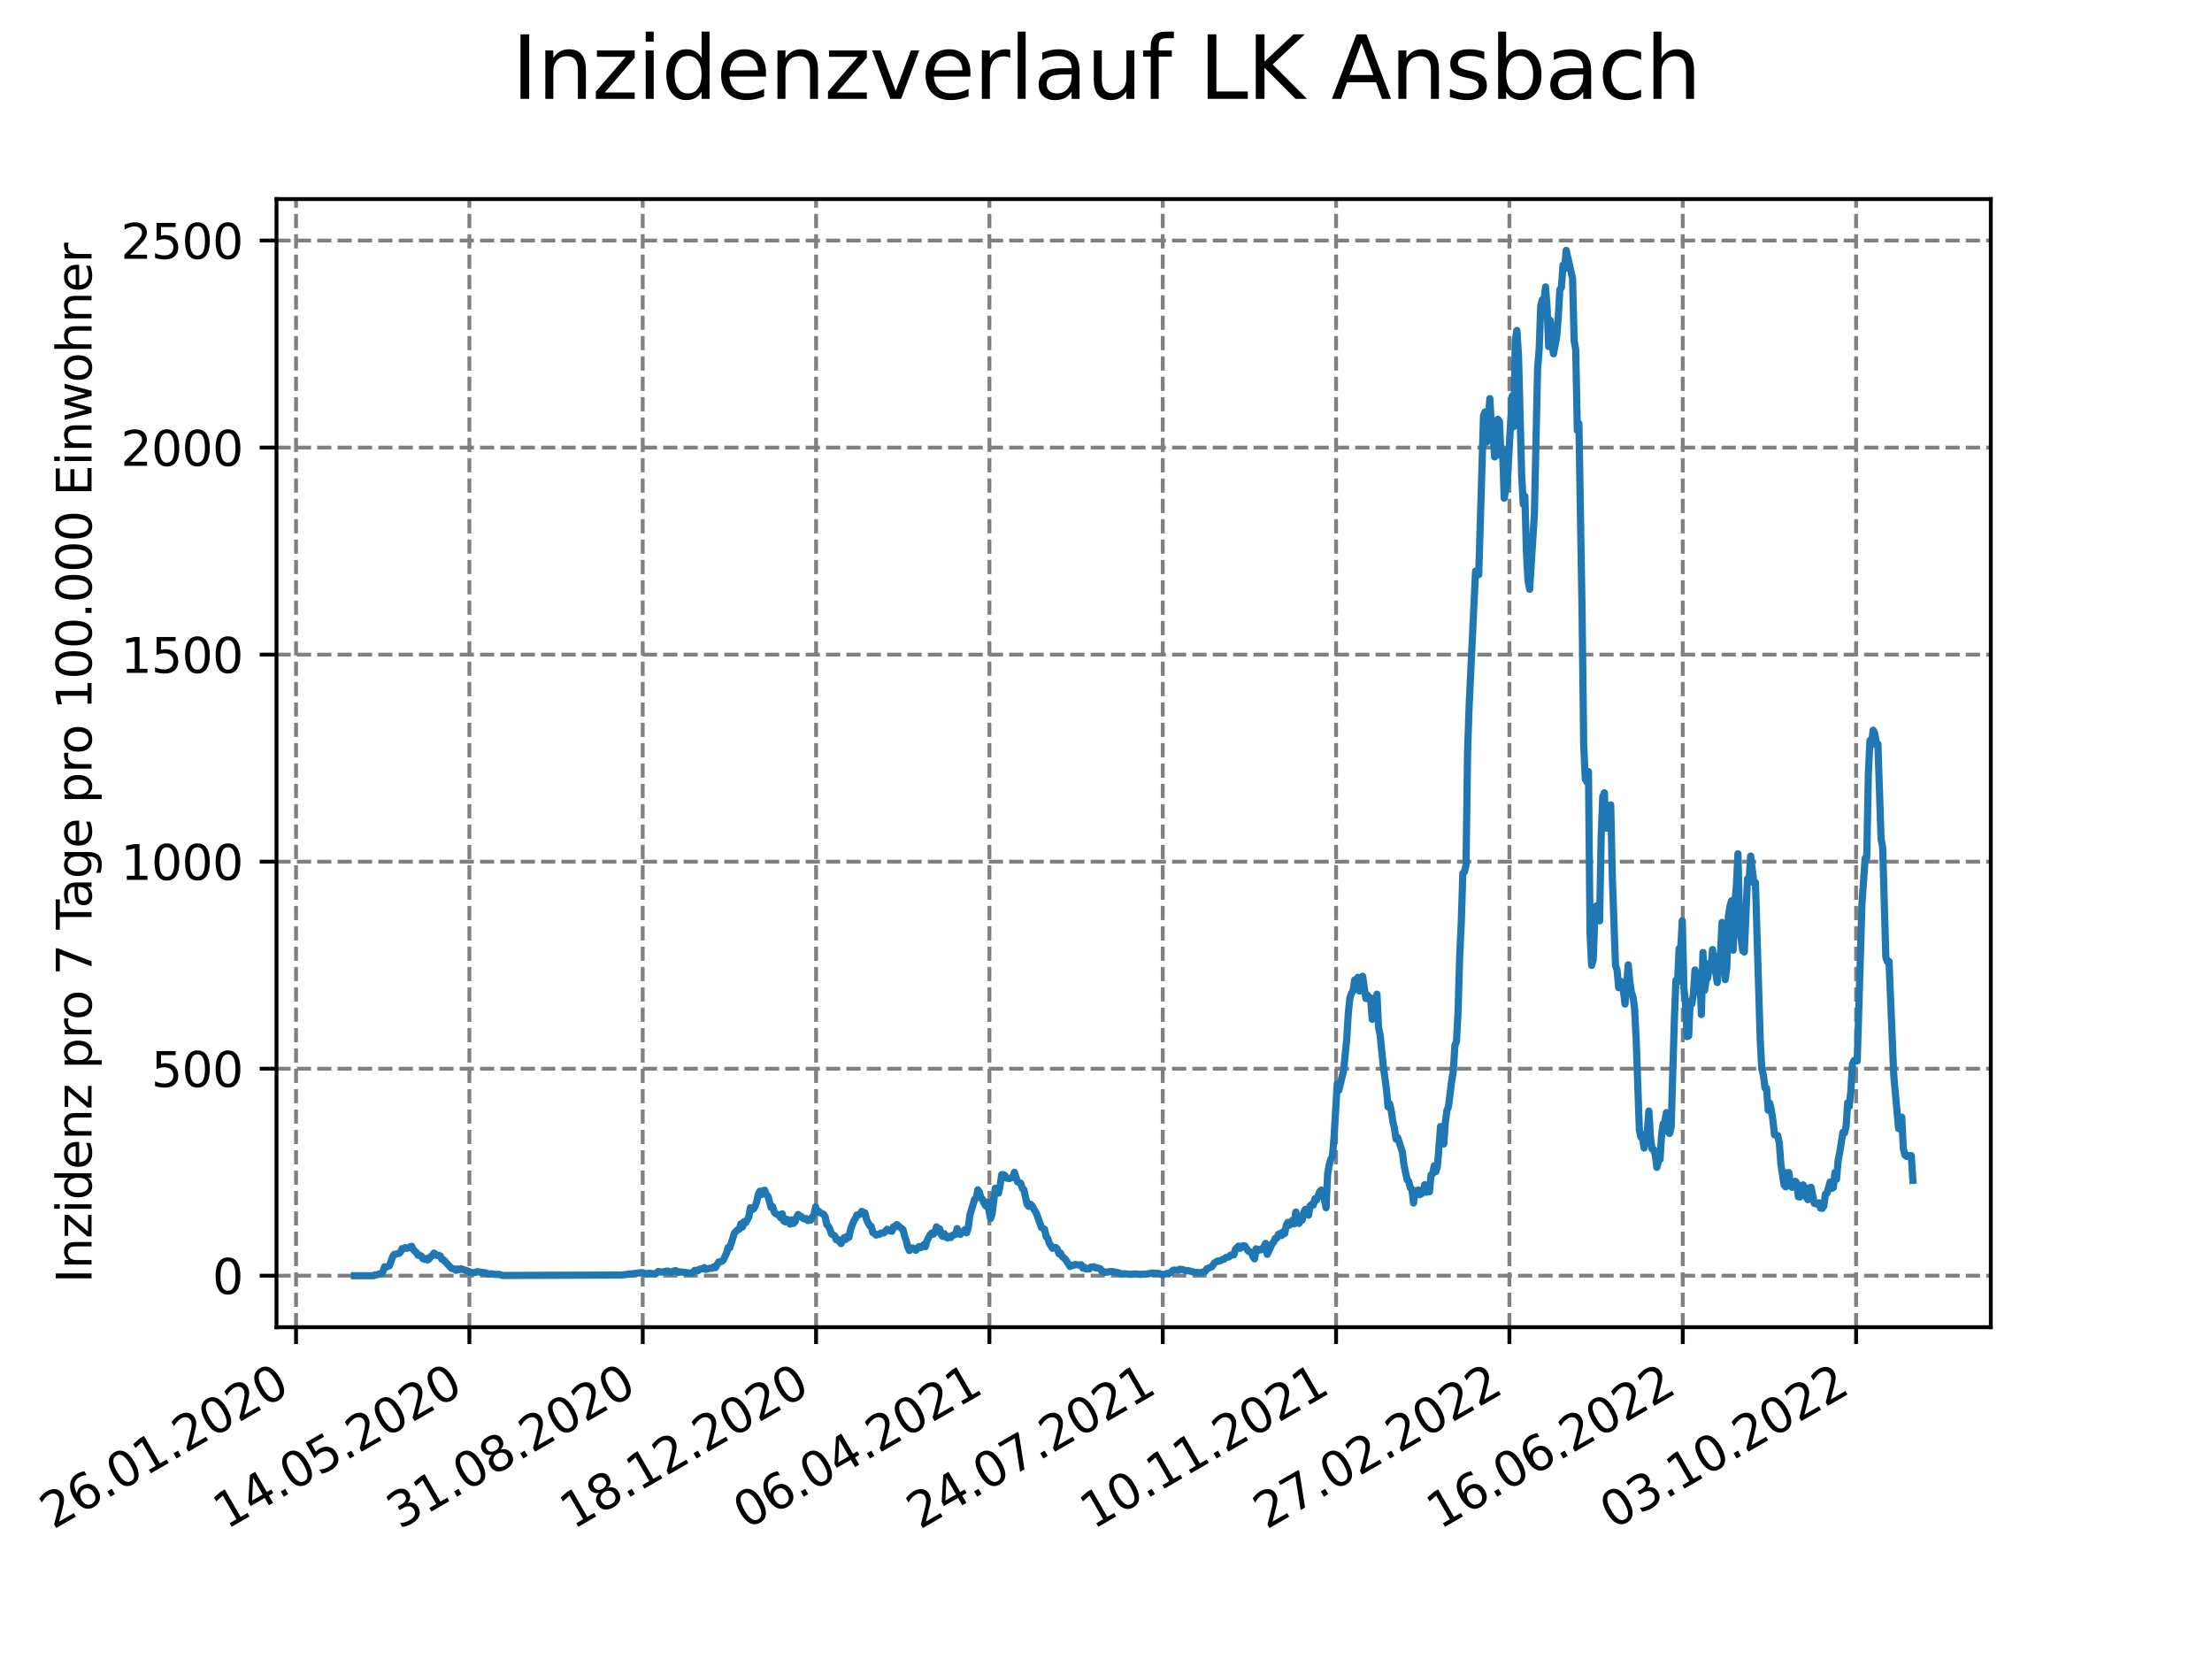 <?xml version="1.0" encoding="utf-8" standalone="no"?>
<!DOCTYPE svg PUBLIC "-//W3C//DTD SVG 1.1//EN"
  "http://www.w3.org/Graphics/SVG/1.1/DTD/svg11.dtd">
<svg xmlns:xlink="http://www.w3.org/1999/xlink" width="460.8pt" height="345.6pt" viewBox="0 0 460.8 345.6" xmlns="http://www.w3.org/2000/svg" version="1.1">
 <defs>
  <style type="text/css">*{stroke-linejoin: round; stroke-linecap: butt}</style>
 </defs>
 <g id="figure_1">
  <g id="patch_1">
   <path d="M 0 345.6 
L 460.8 345.6 
L 460.8 0 
L 0 0 
z
" style="fill: #ffffff"/>
  </g>
  <g id="axes_1">
   <g id="patch_2">
    <path d="M 57.6 276.48 
L 414.72 276.48 
L 414.72 41.472 
L 57.6 41.472 
z
" style="fill: #ffffff"/>
   </g>
   <g id="matplotlib.axis_1">
    <g id="xtick_1">
     <g id="line2d_1">
      <path d="M 61.672 276.48 
L 61.672 41.472 
" clip-path="url(#p8d40d52947)" style="fill: none; stroke-dasharray: 2.96,1.28; stroke-dashoffset: 0; stroke: #808080; stroke-width: 0.8"/>
     </g>
     <g id="line2d_2">
      <defs>
       <path id="md6c63e8b3d" d="M 0 0 
L 0 3.5 
" style="stroke: #000000; stroke-width: 0.8"/>
      </defs>
      <g>
       <use xlink:href="#md6c63e8b3d" x="61.672" y="276.48" style="stroke: #000000; stroke-width: 0.8"/>
      </g>
     </g>
     <g id="text_1">
      <!-- 26.01.2020 -->
      <g transform="translate(11.047 318.689) rotate(-30) scale(0.1 -0.1)">
       <defs>
        <path id="DejaVuSans-32" d="M 1228 531 
L 3431 531 
L 3431 0 
L 469 0 
L 469 531 
Q 828 903 1448 1529 
Q 2069 2156 2228 2338 
Q 2531 2678 2651 2914 
Q 2772 3150 2772 3378 
Q 2772 3750 2511 3984 
Q 2250 4219 1831 4219 
Q 1534 4219 1204 4116 
Q 875 4013 500 3803 
L 500 4441 
Q 881 4594 1212 4672 
Q 1544 4750 1819 4750 
Q 2544 4750 2975 4387 
Q 3406 4025 3406 3419 
Q 3406 3131 3298 2873 
Q 3191 2616 2906 2266 
Q 2828 2175 2409 1742 
Q 1991 1309 1228 531 
z
" transform="scale(0.016)"/>
        <path id="DejaVuSans-36" d="M 2113 2584 
Q 1688 2584 1439 2293 
Q 1191 2003 1191 1497 
Q 1191 994 1439 701 
Q 1688 409 2113 409 
Q 2538 409 2786 701 
Q 3034 994 3034 1497 
Q 3034 2003 2786 2293 
Q 2538 2584 2113 2584 
z
M 3366 4563 
L 3366 3988 
Q 3128 4100 2886 4159 
Q 2644 4219 2406 4219 
Q 1781 4219 1451 3797 
Q 1122 3375 1075 2522 
Q 1259 2794 1537 2939 
Q 1816 3084 2150 3084 
Q 2853 3084 3261 2657 
Q 3669 2231 3669 1497 
Q 3669 778 3244 343 
Q 2819 -91 2113 -91 
Q 1303 -91 875 529 
Q 447 1150 447 2328 
Q 447 3434 972 4092 
Q 1497 4750 2381 4750 
Q 2619 4750 2861 4703 
Q 3103 4656 3366 4563 
z
" transform="scale(0.016)"/>
        <path id="DejaVuSans-2e" d="M 684 794 
L 1344 794 
L 1344 0 
L 684 0 
L 684 794 
z
" transform="scale(0.016)"/>
        <path id="DejaVuSans-30" d="M 2034 4250 
Q 1547 4250 1301 3770 
Q 1056 3291 1056 2328 
Q 1056 1369 1301 889 
Q 1547 409 2034 409 
Q 2525 409 2770 889 
Q 3016 1369 3016 2328 
Q 3016 3291 2770 3770 
Q 2525 4250 2034 4250 
z
M 2034 4750 
Q 2819 4750 3233 4129 
Q 3647 3509 3647 2328 
Q 3647 1150 3233 529 
Q 2819 -91 2034 -91 
Q 1250 -91 836 529 
Q 422 1150 422 2328 
Q 422 3509 836 4129 
Q 1250 4750 2034 4750 
z
" transform="scale(0.016)"/>
        <path id="DejaVuSans-31" d="M 794 531 
L 1825 531 
L 1825 4091 
L 703 3866 
L 703 4441 
L 1819 4666 
L 2450 4666 
L 2450 531 
L 3481 531 
L 3481 0 
L 794 0 
L 794 531 
z
" transform="scale(0.016)"/>
       </defs>
       <use xlink:href="#DejaVuSans-32"/>
       <use xlink:href="#DejaVuSans-36" x="63.623"/>
       <use xlink:href="#DejaVuSans-2e" x="127.246"/>
       <use xlink:href="#DejaVuSans-30" x="159.033"/>
       <use xlink:href="#DejaVuSans-31" x="222.656"/>
       <use xlink:href="#DejaVuSans-2e" x="286.279"/>
       <use xlink:href="#DejaVuSans-32" x="318.066"/>
       <use xlink:href="#DejaVuSans-30" x="381.689"/>
       <use xlink:href="#DejaVuSans-32" x="445.312"/>
       <use xlink:href="#DejaVuSans-30" x="508.936"/>
      </g>
     </g>
    </g>
    <g id="xtick_2">
     <g id="line2d_3">
      <path d="M 97.782 276.48 
L 97.782 41.472 
" clip-path="url(#p8d40d52947)" style="fill: none; stroke-dasharray: 2.96,1.28; stroke-dashoffset: 0; stroke: #808080; stroke-width: 0.8"/>
     </g>
     <g id="line2d_4">
      <g>
       <use xlink:href="#md6c63e8b3d" x="97.782" y="276.48" style="stroke: #000000; stroke-width: 0.8"/>
      </g>
     </g>
     <g id="text_2">
      <!-- 14.05.2020 -->
      <g transform="translate(47.156 318.689) rotate(-30) scale(0.1 -0.1)">
       <defs>
        <path id="DejaVuSans-34" d="M 2419 4116 
L 825 1625 
L 2419 1625 
L 2419 4116 
z
M 2253 4666 
L 3047 4666 
L 3047 1625 
L 3713 1625 
L 3713 1100 
L 3047 1100 
L 3047 0 
L 2419 0 
L 2419 1100 
L 313 1100 
L 313 1709 
L 2253 4666 
z
" transform="scale(0.016)"/>
        <path id="DejaVuSans-35" d="M 691 4666 
L 3169 4666 
L 3169 4134 
L 1269 4134 
L 1269 2991 
Q 1406 3038 1543 3061 
Q 1681 3084 1819 3084 
Q 2600 3084 3056 2656 
Q 3513 2228 3513 1497 
Q 3513 744 3044 326 
Q 2575 -91 1722 -91 
Q 1428 -91 1123 -41 
Q 819 9 494 109 
L 494 744 
Q 775 591 1075 516 
Q 1375 441 1709 441 
Q 2250 441 2565 725 
Q 2881 1009 2881 1497 
Q 2881 1984 2565 2268 
Q 2250 2553 1709 2553 
Q 1456 2553 1204 2497 
Q 953 2441 691 2322 
L 691 4666 
z
" transform="scale(0.016)"/>
       </defs>
       <use xlink:href="#DejaVuSans-31"/>
       <use xlink:href="#DejaVuSans-34" x="63.623"/>
       <use xlink:href="#DejaVuSans-2e" x="127.246"/>
       <use xlink:href="#DejaVuSans-30" x="159.033"/>
       <use xlink:href="#DejaVuSans-35" x="222.656"/>
       <use xlink:href="#DejaVuSans-2e" x="286.279"/>
       <use xlink:href="#DejaVuSans-32" x="318.066"/>
       <use xlink:href="#DejaVuSans-30" x="381.689"/>
       <use xlink:href="#DejaVuSans-32" x="445.312"/>
       <use xlink:href="#DejaVuSans-30" x="508.936"/>
      </g>
     </g>
    </g>
    <g id="xtick_3">
     <g id="line2d_5">
      <path d="M 133.891 276.48 
L 133.891 41.472 
" clip-path="url(#p8d40d52947)" style="fill: none; stroke-dasharray: 2.96,1.28; stroke-dashoffset: 0; stroke: #808080; stroke-width: 0.8"/>
     </g>
     <g id="line2d_6">
      <g>
       <use xlink:href="#md6c63e8b3d" x="133.891" y="276.48" style="stroke: #000000; stroke-width: 0.8"/>
      </g>
     </g>
     <g id="text_3">
      <!-- 31.08.2020 -->
      <g transform="translate(83.266 318.689) rotate(-30) scale(0.1 -0.1)">
       <defs>
        <path id="DejaVuSans-33" d="M 2597 2516 
Q 3050 2419 3304 2112 
Q 3559 1806 3559 1356 
Q 3559 666 3084 287 
Q 2609 -91 1734 -91 
Q 1441 -91 1130 -33 
Q 819 25 488 141 
L 488 750 
Q 750 597 1062 519 
Q 1375 441 1716 441 
Q 2309 441 2620 675 
Q 2931 909 2931 1356 
Q 2931 1769 2642 2001 
Q 2353 2234 1838 2234 
L 1294 2234 
L 1294 2753 
L 1863 2753 
Q 2328 2753 2575 2939 
Q 2822 3125 2822 3475 
Q 2822 3834 2567 4026 
Q 2313 4219 1838 4219 
Q 1578 4219 1281 4162 
Q 984 4106 628 3988 
L 628 4550 
Q 988 4650 1302 4700 
Q 1616 4750 1894 4750 
Q 2613 4750 3031 4423 
Q 3450 4097 3450 3541 
Q 3450 3153 3228 2886 
Q 3006 2619 2597 2516 
z
" transform="scale(0.016)"/>
        <path id="DejaVuSans-38" d="M 2034 2216 
Q 1584 2216 1326 1975 
Q 1069 1734 1069 1313 
Q 1069 891 1326 650 
Q 1584 409 2034 409 
Q 2484 409 2743 651 
Q 3003 894 3003 1313 
Q 3003 1734 2745 1975 
Q 2488 2216 2034 2216 
z
M 1403 2484 
Q 997 2584 770 2862 
Q 544 3141 544 3541 
Q 544 4100 942 4425 
Q 1341 4750 2034 4750 
Q 2731 4750 3128 4425 
Q 3525 4100 3525 3541 
Q 3525 3141 3298 2862 
Q 3072 2584 2669 2484 
Q 3125 2378 3379 2068 
Q 3634 1759 3634 1313 
Q 3634 634 3220 271 
Q 2806 -91 2034 -91 
Q 1263 -91 848 271 
Q 434 634 434 1313 
Q 434 1759 690 2068 
Q 947 2378 1403 2484 
z
M 1172 3481 
Q 1172 3119 1398 2916 
Q 1625 2713 2034 2713 
Q 2441 2713 2670 2916 
Q 2900 3119 2900 3481 
Q 2900 3844 2670 4047 
Q 2441 4250 2034 4250 
Q 1625 4250 1398 4047 
Q 1172 3844 1172 3481 
z
" transform="scale(0.016)"/>
       </defs>
       <use xlink:href="#DejaVuSans-33"/>
       <use xlink:href="#DejaVuSans-31" x="63.623"/>
       <use xlink:href="#DejaVuSans-2e" x="127.246"/>
       <use xlink:href="#DejaVuSans-30" x="159.033"/>
       <use xlink:href="#DejaVuSans-38" x="222.656"/>
       <use xlink:href="#DejaVuSans-2e" x="286.279"/>
       <use xlink:href="#DejaVuSans-32" x="318.066"/>
       <use xlink:href="#DejaVuSans-30" x="381.689"/>
       <use xlink:href="#DejaVuSans-32" x="445.312"/>
       <use xlink:href="#DejaVuSans-30" x="508.936"/>
      </g>
     </g>
    </g>
    <g id="xtick_4">
     <g id="line2d_7">
      <path d="M 170.001 276.48 
L 170.001 41.472 
" clip-path="url(#p8d40d52947)" style="fill: none; stroke-dasharray: 2.96,1.28; stroke-dashoffset: 0; stroke: #808080; stroke-width: 0.8"/>
     </g>
     <g id="line2d_8">
      <g>
       <use xlink:href="#md6c63e8b3d" x="170.001" y="276.48" style="stroke: #000000; stroke-width: 0.8"/>
      </g>
     </g>
     <g id="text_4">
      <!-- 18.12.2020 -->
      <g transform="translate(119.375 318.689) rotate(-30) scale(0.1 -0.1)">
       <use xlink:href="#DejaVuSans-31"/>
       <use xlink:href="#DejaVuSans-38" x="63.623"/>
       <use xlink:href="#DejaVuSans-2e" x="127.246"/>
       <use xlink:href="#DejaVuSans-31" x="159.033"/>
       <use xlink:href="#DejaVuSans-32" x="222.656"/>
       <use xlink:href="#DejaVuSans-2e" x="286.279"/>
       <use xlink:href="#DejaVuSans-32" x="318.066"/>
       <use xlink:href="#DejaVuSans-30" x="381.689"/>
       <use xlink:href="#DejaVuSans-32" x="445.312"/>
       <use xlink:href="#DejaVuSans-30" x="508.936"/>
      </g>
     </g>
    </g>
    <g id="xtick_5">
     <g id="line2d_9">
      <path d="M 206.11 276.48 
L 206.11 41.472 
" clip-path="url(#p8d40d52947)" style="fill: none; stroke-dasharray: 2.96,1.28; stroke-dashoffset: 0; stroke: #808080; stroke-width: 0.8"/>
     </g>
     <g id="line2d_10">
      <g>
       <use xlink:href="#md6c63e8b3d" x="206.11" y="276.48" style="stroke: #000000; stroke-width: 0.8"/>
      </g>
     </g>
     <g id="text_5">
      <!-- 06.04.2021 -->
      <g transform="translate(155.485 318.689) rotate(-30) scale(0.1 -0.1)">
       <use xlink:href="#DejaVuSans-30"/>
       <use xlink:href="#DejaVuSans-36" x="63.623"/>
       <use xlink:href="#DejaVuSans-2e" x="127.246"/>
       <use xlink:href="#DejaVuSans-30" x="159.033"/>
       <use xlink:href="#DejaVuSans-34" x="222.656"/>
       <use xlink:href="#DejaVuSans-2e" x="286.279"/>
       <use xlink:href="#DejaVuSans-32" x="318.066"/>
       <use xlink:href="#DejaVuSans-30" x="381.689"/>
       <use xlink:href="#DejaVuSans-32" x="445.312"/>
       <use xlink:href="#DejaVuSans-31" x="508.936"/>
      </g>
     </g>
    </g>
    <g id="xtick_6">
     <g id="line2d_11">
      <path d="M 242.22 276.48 
L 242.22 41.472 
" clip-path="url(#p8d40d52947)" style="fill: none; stroke-dasharray: 2.96,1.28; stroke-dashoffset: 0; stroke: #808080; stroke-width: 0.8"/>
     </g>
     <g id="line2d_12">
      <g>
       <use xlink:href="#md6c63e8b3d" x="242.22" y="276.48" style="stroke: #000000; stroke-width: 0.8"/>
      </g>
     </g>
     <g id="text_6">
      <!-- 24.07.2021 -->
      <g transform="translate(191.594 318.689) rotate(-30) scale(0.1 -0.1)">
       <defs>
        <path id="DejaVuSans-37" d="M 525 4666 
L 3525 4666 
L 3525 4397 
L 1831 0 
L 1172 0 
L 2766 4134 
L 525 4134 
L 525 4666 
z
" transform="scale(0.016)"/>
       </defs>
       <use xlink:href="#DejaVuSans-32"/>
       <use xlink:href="#DejaVuSans-34" x="63.623"/>
       <use xlink:href="#DejaVuSans-2e" x="127.246"/>
       <use xlink:href="#DejaVuSans-30" x="159.033"/>
       <use xlink:href="#DejaVuSans-37" x="222.656"/>
       <use xlink:href="#DejaVuSans-2e" x="286.279"/>
       <use xlink:href="#DejaVuSans-32" x="318.066"/>
       <use xlink:href="#DejaVuSans-30" x="381.689"/>
       <use xlink:href="#DejaVuSans-32" x="445.312"/>
       <use xlink:href="#DejaVuSans-31" x="508.936"/>
      </g>
     </g>
    </g>
    <g id="xtick_7">
     <g id="line2d_13">
      <path d="M 278.329 276.48 
L 278.329 41.472 
" clip-path="url(#p8d40d52947)" style="fill: none; stroke-dasharray: 2.96,1.28; stroke-dashoffset: 0; stroke: #808080; stroke-width: 0.8"/>
     </g>
     <g id="line2d_14">
      <g>
       <use xlink:href="#md6c63e8b3d" x="278.329" y="276.48" style="stroke: #000000; stroke-width: 0.8"/>
      </g>
     </g>
     <g id="text_7">
      <!-- 10.11.2021 -->
      <g transform="translate(227.704 318.689) rotate(-30) scale(0.1 -0.1)">
       <use xlink:href="#DejaVuSans-31"/>
       <use xlink:href="#DejaVuSans-30" x="63.623"/>
       <use xlink:href="#DejaVuSans-2e" x="127.246"/>
       <use xlink:href="#DejaVuSans-31" x="159.033"/>
       <use xlink:href="#DejaVuSans-31" x="222.656"/>
       <use xlink:href="#DejaVuSans-2e" x="286.279"/>
       <use xlink:href="#DejaVuSans-32" x="318.066"/>
       <use xlink:href="#DejaVuSans-30" x="381.689"/>
       <use xlink:href="#DejaVuSans-32" x="445.312"/>
       <use xlink:href="#DejaVuSans-31" x="508.936"/>
      </g>
     </g>
    </g>
    <g id="xtick_8">
     <g id="line2d_15">
      <path d="M 314.439 276.48 
L 314.439 41.472 
" clip-path="url(#p8d40d52947)" style="fill: none; stroke-dasharray: 2.96,1.28; stroke-dashoffset: 0; stroke: #808080; stroke-width: 0.8"/>
     </g>
     <g id="line2d_16">
      <g>
       <use xlink:href="#md6c63e8b3d" x="314.439" y="276.48" style="stroke: #000000; stroke-width: 0.8"/>
      </g>
     </g>
     <g id="text_8">
      <!-- 27.02.2022 -->
      <g transform="translate(263.814 318.689) rotate(-30) scale(0.1 -0.1)">
       <use xlink:href="#DejaVuSans-32"/>
       <use xlink:href="#DejaVuSans-37" x="63.623"/>
       <use xlink:href="#DejaVuSans-2e" x="127.246"/>
       <use xlink:href="#DejaVuSans-30" x="159.033"/>
       <use xlink:href="#DejaVuSans-32" x="222.656"/>
       <use xlink:href="#DejaVuSans-2e" x="286.279"/>
       <use xlink:href="#DejaVuSans-32" x="318.066"/>
       <use xlink:href="#DejaVuSans-30" x="381.689"/>
       <use xlink:href="#DejaVuSans-32" x="445.312"/>
       <use xlink:href="#DejaVuSans-32" x="508.936"/>
      </g>
     </g>
    </g>
    <g id="xtick_9">
     <g id="line2d_17">
      <path d="M 350.548 276.48 
L 350.548 41.472 
" clip-path="url(#p8d40d52947)" style="fill: none; stroke-dasharray: 2.96,1.28; stroke-dashoffset: 0; stroke: #808080; stroke-width: 0.8"/>
     </g>
     <g id="line2d_18">
      <g>
       <use xlink:href="#md6c63e8b3d" x="350.548" y="276.48" style="stroke: #000000; stroke-width: 0.8"/>
      </g>
     </g>
     <g id="text_9">
      <!-- 16.06.2022 -->
      <g transform="translate(299.923 318.689) rotate(-30) scale(0.1 -0.1)">
       <use xlink:href="#DejaVuSans-31"/>
       <use xlink:href="#DejaVuSans-36" x="63.623"/>
       <use xlink:href="#DejaVuSans-2e" x="127.246"/>
       <use xlink:href="#DejaVuSans-30" x="159.033"/>
       <use xlink:href="#DejaVuSans-36" x="222.656"/>
       <use xlink:href="#DejaVuSans-2e" x="286.279"/>
       <use xlink:href="#DejaVuSans-32" x="318.066"/>
       <use xlink:href="#DejaVuSans-30" x="381.689"/>
       <use xlink:href="#DejaVuSans-32" x="445.312"/>
       <use xlink:href="#DejaVuSans-32" x="508.936"/>
      </g>
     </g>
    </g>
    <g id="xtick_10">
     <g id="line2d_19">
      <path d="M 386.658 276.48 
L 386.658 41.472 
" clip-path="url(#p8d40d52947)" style="fill: none; stroke-dasharray: 2.96,1.28; stroke-dashoffset: 0; stroke: #808080; stroke-width: 0.8"/>
     </g>
     <g id="line2d_20">
      <g>
       <use xlink:href="#md6c63e8b3d" x="386.658" y="276.48" style="stroke: #000000; stroke-width: 0.8"/>
      </g>
     </g>
     <g id="text_10">
      <!-- 03.10.2022 -->
      <g transform="translate(336.033 318.689) rotate(-30) scale(0.1 -0.1)">
       <use xlink:href="#DejaVuSans-30"/>
       <use xlink:href="#DejaVuSans-33" x="63.623"/>
       <use xlink:href="#DejaVuSans-2e" x="127.246"/>
       <use xlink:href="#DejaVuSans-31" x="159.033"/>
       <use xlink:href="#DejaVuSans-30" x="222.656"/>
       <use xlink:href="#DejaVuSans-2e" x="286.279"/>
       <use xlink:href="#DejaVuSans-32" x="318.066"/>
       <use xlink:href="#DejaVuSans-30" x="381.689"/>
       <use xlink:href="#DejaVuSans-32" x="445.312"/>
       <use xlink:href="#DejaVuSans-32" x="508.936"/>
      </g>
     </g>
    </g>
   </g>
   <g id="matplotlib.axis_2">
    <g id="ytick_1">
     <g id="line2d_21">
      <path d="M 57.6 265.751 
L 414.72 265.751 
" clip-path="url(#p8d40d52947)" style="fill: none; stroke-dasharray: 2.96,1.28; stroke-dashoffset: 0; stroke: #808080; stroke-width: 0.8"/>
     </g>
     <g id="line2d_22">
      <defs>
       <path id="mdb67aebb8f" d="M 0 0 
L -3.5 0 
" style="stroke: #000000; stroke-width: 0.8"/>
      </defs>
      <g>
       <use xlink:href="#mdb67aebb8f" x="57.6" y="265.751" style="stroke: #000000; stroke-width: 0.8"/>
      </g>
     </g>
     <g id="text_11">
      <!-- 0 -->
      <g transform="translate(44.237 269.55) scale(0.1 -0.1)">
       <use xlink:href="#DejaVuSans-30"/>
      </g>
     </g>
    </g>
    <g id="ytick_2">
     <g id="line2d_23">
      <path d="M 57.6 222.623 
L 414.72 222.623 
" clip-path="url(#p8d40d52947)" style="fill: none; stroke-dasharray: 2.96,1.28; stroke-dashoffset: 0; stroke: #808080; stroke-width: 0.8"/>
     </g>
     <g id="line2d_24">
      <g>
       <use xlink:href="#mdb67aebb8f" x="57.6" y="222.623" style="stroke: #000000; stroke-width: 0.8"/>
      </g>
     </g>
     <g id="text_12">
      <!-- 500 -->
      <g transform="translate(31.512 226.422) scale(0.1 -0.1)">
       <use xlink:href="#DejaVuSans-35"/>
       <use xlink:href="#DejaVuSans-30" x="63.623"/>
       <use xlink:href="#DejaVuSans-30" x="127.246"/>
      </g>
     </g>
    </g>
    <g id="ytick_3">
     <g id="line2d_25">
      <path d="M 57.6 179.494 
L 414.72 179.494 
" clip-path="url(#p8d40d52947)" style="fill: none; stroke-dasharray: 2.96,1.28; stroke-dashoffset: 0; stroke: #808080; stroke-width: 0.8"/>
     </g>
     <g id="line2d_26">
      <g>
       <use xlink:href="#mdb67aebb8f" x="57.6" y="179.494" style="stroke: #000000; stroke-width: 0.8"/>
      </g>
     </g>
     <g id="text_13">
      <!-- 1000 -->
      <g transform="translate(25.15 183.293) scale(0.1 -0.1)">
       <use xlink:href="#DejaVuSans-31"/>
       <use xlink:href="#DejaVuSans-30" x="63.623"/>
       <use xlink:href="#DejaVuSans-30" x="127.246"/>
       <use xlink:href="#DejaVuSans-30" x="190.869"/>
      </g>
     </g>
    </g>
    <g id="ytick_4">
     <g id="line2d_27">
      <path d="M 57.6 136.366 
L 414.72 136.366 
" clip-path="url(#p8d40d52947)" style="fill: none; stroke-dasharray: 2.96,1.28; stroke-dashoffset: 0; stroke: #808080; stroke-width: 0.8"/>
     </g>
     <g id="line2d_28">
      <g>
       <use xlink:href="#mdb67aebb8f" x="57.6" y="136.366" style="stroke: #000000; stroke-width: 0.8"/>
      </g>
     </g>
     <g id="text_14">
      <!-- 1500 -->
      <g transform="translate(25.15 140.165) scale(0.1 -0.1)">
       <use xlink:href="#DejaVuSans-31"/>
       <use xlink:href="#DejaVuSans-35" x="63.623"/>
       <use xlink:href="#DejaVuSans-30" x="127.246"/>
       <use xlink:href="#DejaVuSans-30" x="190.869"/>
      </g>
     </g>
    </g>
    <g id="ytick_5">
     <g id="line2d_29">
      <path d="M 57.6 93.237 
L 414.72 93.237 
" clip-path="url(#p8d40d52947)" style="fill: none; stroke-dasharray: 2.96,1.28; stroke-dashoffset: 0; stroke: #808080; stroke-width: 0.8"/>
     </g>
     <g id="line2d_30">
      <g>
       <use xlink:href="#mdb67aebb8f" x="57.6" y="93.237" style="stroke: #000000; stroke-width: 0.8"/>
      </g>
     </g>
     <g id="text_15">
      <!-- 2000 -->
      <g transform="translate(25.15 97.036) scale(0.1 -0.1)">
       <use xlink:href="#DejaVuSans-32"/>
       <use xlink:href="#DejaVuSans-30" x="63.623"/>
       <use xlink:href="#DejaVuSans-30" x="127.246"/>
       <use xlink:href="#DejaVuSans-30" x="190.869"/>
      </g>
     </g>
    </g>
    <g id="ytick_6">
     <g id="line2d_31">
      <path d="M 57.6 50.109 
L 414.72 50.109 
" clip-path="url(#p8d40d52947)" style="fill: none; stroke-dasharray: 2.96,1.28; stroke-dashoffset: 0; stroke: #808080; stroke-width: 0.8"/>
     </g>
     <g id="line2d_32">
      <g>
       <use xlink:href="#mdb67aebb8f" x="57.6" y="50.109" style="stroke: #000000; stroke-width: 0.8"/>
      </g>
     </g>
     <g id="text_16">
      <!-- 2500 -->
      <g transform="translate(25.15 53.908) scale(0.1 -0.1)">
       <use xlink:href="#DejaVuSans-32"/>
       <use xlink:href="#DejaVuSans-35" x="63.623"/>
       <use xlink:href="#DejaVuSans-30" x="127.246"/>
       <use xlink:href="#DejaVuSans-30" x="190.869"/>
      </g>
     </g>
    </g>
    <g id="text_17">
     <!-- Inzidenz pro 7 Tage pro 100.000 Einwohner -->
     <g transform="translate(19.07 267.301) rotate(-90) scale(0.1 -0.1)">
      <defs>
       <path id="DejaVuSans-49" d="M 628 4666 
L 1259 4666 
L 1259 0 
L 628 0 
L 628 4666 
z
" transform="scale(0.016)"/>
       <path id="DejaVuSans-6e" d="M 3513 2113 
L 3513 0 
L 2938 0 
L 2938 2094 
Q 2938 2591 2744 2837 
Q 2550 3084 2163 3084 
Q 1697 3084 1428 2787 
Q 1159 2491 1159 1978 
L 1159 0 
L 581 0 
L 581 3500 
L 1159 3500 
L 1159 2956 
Q 1366 3272 1645 3428 
Q 1925 3584 2291 3584 
Q 2894 3584 3203 3211 
Q 3513 2838 3513 2113 
z
" transform="scale(0.016)"/>
       <path id="DejaVuSans-7a" d="M 353 3500 
L 3084 3500 
L 3084 2975 
L 922 459 
L 3084 459 
L 3084 0 
L 275 0 
L 275 525 
L 2438 3041 
L 353 3041 
L 353 3500 
z
" transform="scale(0.016)"/>
       <path id="DejaVuSans-69" d="M 603 3500 
L 1178 3500 
L 1178 0 
L 603 0 
L 603 3500 
z
M 603 4863 
L 1178 4863 
L 1178 4134 
L 603 4134 
L 603 4863 
z
" transform="scale(0.016)"/>
       <path id="DejaVuSans-64" d="M 2906 2969 
L 2906 4863 
L 3481 4863 
L 3481 0 
L 2906 0 
L 2906 525 
Q 2725 213 2448 61 
Q 2172 -91 1784 -91 
Q 1150 -91 751 415 
Q 353 922 353 1747 
Q 353 2572 751 3078 
Q 1150 3584 1784 3584 
Q 2172 3584 2448 3432 
Q 2725 3281 2906 2969 
z
M 947 1747 
Q 947 1113 1208 752 
Q 1469 391 1925 391 
Q 2381 391 2643 752 
Q 2906 1113 2906 1747 
Q 2906 2381 2643 2742 
Q 2381 3103 1925 3103 
Q 1469 3103 1208 2742 
Q 947 2381 947 1747 
z
" transform="scale(0.016)"/>
       <path id="DejaVuSans-65" d="M 3597 1894 
L 3597 1613 
L 953 1613 
Q 991 1019 1311 708 
Q 1631 397 2203 397 
Q 2534 397 2845 478 
Q 3156 559 3463 722 
L 3463 178 
Q 3153 47 2828 -22 
Q 2503 -91 2169 -91 
Q 1331 -91 842 396 
Q 353 884 353 1716 
Q 353 2575 817 3079 
Q 1281 3584 2069 3584 
Q 2775 3584 3186 3129 
Q 3597 2675 3597 1894 
z
M 3022 2063 
Q 3016 2534 2758 2815 
Q 2500 3097 2075 3097 
Q 1594 3097 1305 2825 
Q 1016 2553 972 2059 
L 3022 2063 
z
" transform="scale(0.016)"/>
       <path id="DejaVuSans-20" transform="scale(0.016)"/>
       <path id="DejaVuSans-70" d="M 1159 525 
L 1159 -1331 
L 581 -1331 
L 581 3500 
L 1159 3500 
L 1159 2969 
Q 1341 3281 1617 3432 
Q 1894 3584 2278 3584 
Q 2916 3584 3314 3078 
Q 3713 2572 3713 1747 
Q 3713 922 3314 415 
Q 2916 -91 2278 -91 
Q 1894 -91 1617 61 
Q 1341 213 1159 525 
z
M 3116 1747 
Q 3116 2381 2855 2742 
Q 2594 3103 2138 3103 
Q 1681 3103 1420 2742 
Q 1159 2381 1159 1747 
Q 1159 1113 1420 752 
Q 1681 391 2138 391 
Q 2594 391 2855 752 
Q 3116 1113 3116 1747 
z
" transform="scale(0.016)"/>
       <path id="DejaVuSans-72" d="M 2631 2963 
Q 2534 3019 2420 3045 
Q 2306 3072 2169 3072 
Q 1681 3072 1420 2755 
Q 1159 2438 1159 1844 
L 1159 0 
L 581 0 
L 581 3500 
L 1159 3500 
L 1159 2956 
Q 1341 3275 1631 3429 
Q 1922 3584 2338 3584 
Q 2397 3584 2469 3576 
Q 2541 3569 2628 3553 
L 2631 2963 
z
" transform="scale(0.016)"/>
       <path id="DejaVuSans-6f" d="M 1959 3097 
Q 1497 3097 1228 2736 
Q 959 2375 959 1747 
Q 959 1119 1226 758 
Q 1494 397 1959 397 
Q 2419 397 2687 759 
Q 2956 1122 2956 1747 
Q 2956 2369 2687 2733 
Q 2419 3097 1959 3097 
z
M 1959 3584 
Q 2709 3584 3137 3096 
Q 3566 2609 3566 1747 
Q 3566 888 3137 398 
Q 2709 -91 1959 -91 
Q 1206 -91 779 398 
Q 353 888 353 1747 
Q 353 2609 779 3096 
Q 1206 3584 1959 3584 
z
" transform="scale(0.016)"/>
       <path id="DejaVuSans-54" d="M -19 4666 
L 3928 4666 
L 3928 4134 
L 2272 4134 
L 2272 0 
L 1638 0 
L 1638 4134 
L -19 4134 
L -19 4666 
z
" transform="scale(0.016)"/>
       <path id="DejaVuSans-61" d="M 2194 1759 
Q 1497 1759 1228 1600 
Q 959 1441 959 1056 
Q 959 750 1161 570 
Q 1363 391 1709 391 
Q 2188 391 2477 730 
Q 2766 1069 2766 1631 
L 2766 1759 
L 2194 1759 
z
M 3341 1997 
L 3341 0 
L 2766 0 
L 2766 531 
Q 2569 213 2275 61 
Q 1981 -91 1556 -91 
Q 1019 -91 701 211 
Q 384 513 384 1019 
Q 384 1609 779 1909 
Q 1175 2209 1959 2209 
L 2766 2209 
L 2766 2266 
Q 2766 2663 2505 2880 
Q 2244 3097 1772 3097 
Q 1472 3097 1187 3025 
Q 903 2953 641 2809 
L 641 3341 
Q 956 3463 1253 3523 
Q 1550 3584 1831 3584 
Q 2591 3584 2966 3190 
Q 3341 2797 3341 1997 
z
" transform="scale(0.016)"/>
       <path id="DejaVuSans-67" d="M 2906 1791 
Q 2906 2416 2648 2759 
Q 2391 3103 1925 3103 
Q 1463 3103 1205 2759 
Q 947 2416 947 1791 
Q 947 1169 1205 825 
Q 1463 481 1925 481 
Q 2391 481 2648 825 
Q 2906 1169 2906 1791 
z
M 3481 434 
Q 3481 -459 3084 -895 
Q 2688 -1331 1869 -1331 
Q 1566 -1331 1297 -1286 
Q 1028 -1241 775 -1147 
L 775 -588 
Q 1028 -725 1275 -790 
Q 1522 -856 1778 -856 
Q 2344 -856 2625 -561 
Q 2906 -266 2906 331 
L 2906 616 
Q 2728 306 2450 153 
Q 2172 0 1784 0 
Q 1141 0 747 490 
Q 353 981 353 1791 
Q 353 2603 747 3093 
Q 1141 3584 1784 3584 
Q 2172 3584 2450 3431 
Q 2728 3278 2906 2969 
L 2906 3500 
L 3481 3500 
L 3481 434 
z
" transform="scale(0.016)"/>
       <path id="DejaVuSans-45" d="M 628 4666 
L 3578 4666 
L 3578 4134 
L 1259 4134 
L 1259 2753 
L 3481 2753 
L 3481 2222 
L 1259 2222 
L 1259 531 
L 3634 531 
L 3634 0 
L 628 0 
L 628 4666 
z
" transform="scale(0.016)"/>
       <path id="DejaVuSans-77" d="M 269 3500 
L 844 3500 
L 1563 769 
L 2278 3500 
L 2956 3500 
L 3675 769 
L 4391 3500 
L 4966 3500 
L 4050 0 
L 3372 0 
L 2619 2869 
L 1863 0 
L 1184 0 
L 269 3500 
z
" transform="scale(0.016)"/>
       <path id="DejaVuSans-68" d="M 3513 2113 
L 3513 0 
L 2938 0 
L 2938 2094 
Q 2938 2591 2744 2837 
Q 2550 3084 2163 3084 
Q 1697 3084 1428 2787 
Q 1159 2491 1159 1978 
L 1159 0 
L 581 0 
L 581 4863 
L 1159 4863 
L 1159 2956 
Q 1366 3272 1645 3428 
Q 1925 3584 2291 3584 
Q 2894 3584 3203 3211 
Q 3513 2838 3513 2113 
z
" transform="scale(0.016)"/>
      </defs>
      <use xlink:href="#DejaVuSans-49"/>
      <use xlink:href="#DejaVuSans-6e" x="29.492"/>
      <use xlink:href="#DejaVuSans-7a" x="92.871"/>
      <use xlink:href="#DejaVuSans-69" x="145.361"/>
      <use xlink:href="#DejaVuSans-64" x="173.145"/>
      <use xlink:href="#DejaVuSans-65" x="236.621"/>
      <use xlink:href="#DejaVuSans-6e" x="298.145"/>
      <use xlink:href="#DejaVuSans-7a" x="361.523"/>
      <use xlink:href="#DejaVuSans-20" x="414.014"/>
      <use xlink:href="#DejaVuSans-70" x="445.801"/>
      <use xlink:href="#DejaVuSans-72" x="509.277"/>
      <use xlink:href="#DejaVuSans-6f" x="548.141"/>
      <use xlink:href="#DejaVuSans-20" x="609.322"/>
      <use xlink:href="#DejaVuSans-37" x="641.109"/>
      <use xlink:href="#DejaVuSans-20" x="704.732"/>
      <use xlink:href="#DejaVuSans-54" x="736.52"/>
      <use xlink:href="#DejaVuSans-61" x="781.104"/>
      <use xlink:href="#DejaVuSans-67" x="842.383"/>
      <use xlink:href="#DejaVuSans-65" x="905.859"/>
      <use xlink:href="#DejaVuSans-20" x="967.383"/>
      <use xlink:href="#DejaVuSans-70" x="999.17"/>
      <use xlink:href="#DejaVuSans-72" x="1062.646"/>
      <use xlink:href="#DejaVuSans-6f" x="1101.51"/>
      <use xlink:href="#DejaVuSans-20" x="1162.691"/>
      <use xlink:href="#DejaVuSans-31" x="1194.479"/>
      <use xlink:href="#DejaVuSans-30" x="1258.102"/>
      <use xlink:href="#DejaVuSans-30" x="1321.725"/>
      <use xlink:href="#DejaVuSans-2e" x="1385.348"/>
      <use xlink:href="#DejaVuSans-30" x="1417.135"/>
      <use xlink:href="#DejaVuSans-30" x="1480.758"/>
      <use xlink:href="#DejaVuSans-30" x="1544.381"/>
      <use xlink:href="#DejaVuSans-20" x="1608.004"/>
      <use xlink:href="#DejaVuSans-45" x="1639.791"/>
      <use xlink:href="#DejaVuSans-69" x="1702.975"/>
      <use xlink:href="#DejaVuSans-6e" x="1730.758"/>
      <use xlink:href="#DejaVuSans-77" x="1794.137"/>
      <use xlink:href="#DejaVuSans-6f" x="1875.924"/>
      <use xlink:href="#DejaVuSans-68" x="1937.105"/>
      <use xlink:href="#DejaVuSans-6e" x="2000.484"/>
      <use xlink:href="#DejaVuSans-65" x="2063.863"/>
      <use xlink:href="#DejaVuSans-72" x="2125.387"/>
     </g>
    </g>
   </g>
   <g id="line2d_33">
    <path d="M 73.833 265.751 
L 77.808 265.751 
L 78.139 265.564 
L 78.471 265.564 
L 79.464 265.237 
L 79.796 264.863 
L 80.127 263.882 
L 80.458 263.975 
L 81.121 263.695 
L 81.783 261.826 
L 82.115 261.312 
L 83.109 261.125 
L 83.44 260.798 
L 83.771 260.097 
L 84.102 260.144 
L 84.434 259.91 
L 84.765 260.05 
L 85.096 259.957 
L 85.428 259.723 
L 85.759 259.63 
L 86.09 260.331 
L 86.753 260.938 
L 87.084 261.499 
L 87.415 261.499 
L 87.746 261.639 
L 88.078 262.2 
L 88.409 262.34 
L 88.74 262.153 
L 89.072 262.48 
L 89.403 262.246 
L 89.734 261.732 
L 90.065 261.592 
L 90.397 261.031 
L 91.059 261.546 
L 91.391 261.499 
L 91.722 261.639 
L 92.053 262.34 
L 92.384 262.433 
L 94.041 264.209 
L 94.372 264.256 
L 95.035 264.63 
L 95.366 264.349 
L 95.697 264.489 
L 96.028 264.303 
L 97.685 264.863 
L 98.016 265.097 
L 98.679 265.097 
L 99.01 265.097 
L 99.341 264.91 
L 101.329 265.19 
L 101.66 265.424 
L 102.323 265.331 
L 102.985 265.471 
L 103.979 265.471 
L 104.642 265.704 
L 129.488 265.611 
L 133.794 265.097 
L 134.788 265.424 
L 135.12 265.237 
L 136.113 265.331 
L 136.445 265.377 
L 136.776 265.19 
L 137.107 264.863 
L 137.77 265.003 
L 139.095 264.77 
L 139.426 265.003 
L 139.757 265.05 
L 140.089 264.863 
L 140.751 264.676 
L 141.414 265.05 
L 141.745 264.957 
L 144.064 265.237 
L 144.395 265.003 
L 144.727 264.63 
L 145.389 264.723 
L 145.721 264.396 
L 146.383 264.303 
L 146.714 264.069 
L 147.046 264.443 
L 148.039 264.162 
L 148.371 264.209 
L 148.702 263.882 
L 149.033 264.069 
L 149.696 262.901 
L 150.358 262.76 
L 150.69 262.48 
L 151.352 261.031 
L 151.684 259.863 
L 152.015 259.957 
L 153.009 256.826 
L 153.671 256.172 
L 154.003 256.078 
L 154.334 254.957 
L 154.665 255.611 
L 154.996 254.489 
L 155.328 254.723 
L 155.99 253.508 
L 156.321 251.592 
L 156.653 252.013 
L 156.984 251.826 
L 157.315 251.312 
L 157.647 250.284 
L 157.978 248.789 
L 158.309 248.134 
L 158.64 248.835 
L 158.972 248.041 
L 159.303 247.947 
L 159.634 248.835 
L 159.966 249.162 
L 160.628 251.546 
L 160.959 251.359 
L 161.291 252.48 
L 161.622 252.854 
L 162.285 253.134 
L 162.616 253.695 
L 162.947 252.854 
L 163.278 254.349 
L 163.61 254.536 
L 163.941 254.022 
L 164.603 255.003 
L 164.935 254.116 
L 165.266 254.863 
L 165.597 254.583 
L 165.929 253.602 
L 166.26 252.994 
L 166.591 253.321 
L 166.922 253.415 
L 167.254 253.789 
L 167.585 253.929 
L 167.916 253.835 
L 168.248 254.256 
L 168.91 254.162 
L 169.241 253.461 
L 169.573 253.088 
L 169.904 251.405 
L 170.235 252.527 
L 170.567 252.34 
L 170.898 252.667 
L 171.56 252.947 
L 171.892 253.461 
L 172.223 255.097 
L 172.554 255.424 
L 172.885 256.078 
L 173.217 257.06 
L 173.879 257.433 
L 174.211 258.274 
L 174.542 258.181 
L 175.204 259.069 
L 175.867 257.807 
L 176.198 258.181 
L 176.53 257.527 
L 176.861 257.76 
L 177.192 256.125 
L 177.855 254.349 
L 178.186 253.835 
L 178.517 253.088 
L 178.849 253.088 
L 179.18 252.901 
L 179.511 252.34 
L 179.842 252.574 
L 180.174 252.667 
L 180.505 254.022 
L 181.167 255.331 
L 181.499 255.471 
L 181.83 256.779 
L 182.161 256.919 
L 182.493 257.293 
L 182.824 257.153 
L 183.155 257.153 
L 183.486 256.873 
L 184.149 256.826 
L 184.812 256.078 
L 185.143 256.359 
L 185.805 256.499 
L 186.137 255.564 
L 186.468 255.564 
L 186.799 255.097 
L 188.124 256.172 
L 188.456 257.574 
L 188.787 258.461 
L 189.118 259.817 
L 189.449 260.517 
L 189.781 260.003 
L 190.112 259.957 
L 190.443 260.144 
L 190.775 260.471 
L 191.437 259.676 
L 191.768 259.91 
L 192.1 259.723 
L 192.431 259.303 
L 192.762 259.723 
L 193.094 258.508 
L 193.756 257.246 
L 194.087 256.873 
L 194.419 257.106 
L 194.75 256.779 
L 195.081 255.564 
L 195.413 256.032 
L 195.744 255.985 
L 196.075 257.2 
L 196.406 257.574 
L 196.738 257.013 
L 197.069 257.714 
L 197.4 257.901 
L 197.732 257.574 
L 198.063 257.807 
L 198.394 257.34 
L 199.057 257.153 
L 199.388 255.938 
L 199.719 256.779 
L 200.05 257.153 
L 201.044 256.125 
L 201.376 256.826 
L 201.707 255.751 
L 202.038 253.134 
L 203.032 249.863 
L 203.363 249.583 
L 203.695 247.854 
L 204.026 248.321 
L 204.357 249.583 
L 204.688 249.863 
L 205.02 250.704 
L 205.351 251.218 
L 205.682 250.424 
L 206.345 253.835 
L 206.676 252.901 
L 207.339 247.527 
L 207.67 247.761 
L 208.001 248.555 
L 208.332 247.013 
L 208.664 244.723 
L 208.995 244.676 
L 209.326 244.863 
L 209.658 245.424 
L 210.32 245.518 
L 210.651 245.331 
L 210.983 245.284 
L 211.314 244.209 
L 211.977 246.218 
L 212.639 246.499 
L 212.97 247.574 
L 213.302 247.854 
L 213.964 250.891 
L 214.296 251.312 
L 214.627 250.845 
L 214.958 251.125 
L 215.952 252.901 
L 216.946 255.704 
L 217.608 256.078 
L 217.94 257.62 
L 218.271 257.994 
L 218.602 259.022 
L 219.265 260.05 
L 219.596 259.863 
L 219.927 259.863 
L 220.259 260.19 
L 220.59 261.172 
L 220.921 261.031 
L 221.252 261.732 
L 221.915 262.293 
L 222.909 263.835 
L 223.24 263.602 
L 223.571 263.602 
L 223.903 263.415 
L 224.896 263.555 
L 225.228 263.461 
L 225.559 264.162 
L 225.89 263.975 
L 226.222 264.349 
L 226.884 264.349 
L 227.215 263.975 
L 227.878 263.882 
L 228.209 264.116 
L 228.541 264.116 
L 229.203 264.303 
L 229.534 264.817 
L 229.866 264.863 
L 230.197 265.05 
L 231.522 264.863 
L 232.516 265.05 
L 233.178 265.19 
L 233.51 265.377 
L 233.841 265.424 
L 234.172 265.331 
L 235.497 265.471 
L 236.491 265.377 
L 237.485 265.471 
L 238.479 265.424 
L 239.473 265.331 
L 239.804 265.19 
L 241.46 265.284 
L 242.123 265.564 
L 243.117 265.284 
L 243.448 265.377 
L 244.442 264.583 
L 245.436 264.63 
L 245.767 264.396 
L 246.43 264.489 
L 247.092 264.77 
L 247.424 264.676 
L 249.08 265.097 
L 249.411 265.05 
L 249.742 265.19 
L 250.736 264.957 
L 251.068 264.863 
L 251.399 264.303 
L 252.393 263.929 
L 253.055 263.041 
L 253.718 262.667 
L 254.049 262.714 
L 254.712 262.34 
L 255.043 262.293 
L 255.374 261.966 
L 256.037 261.826 
L 256.368 261.452 
L 257.031 261.405 
L 257.362 260.237 
L 258.024 259.583 
L 258.356 260.05 
L 258.687 259.63 
L 259.018 259.489 
L 259.35 259.583 
L 260.012 260.611 
L 260.343 260.798 
L 260.675 260.845 
L 261.006 261.779 
L 261.337 262.246 
L 261.669 260.144 
L 262 260.564 
L 262.331 260.284 
L 262.662 260.377 
L 262.994 260.237 
L 263.656 259.022 
L 263.988 261.312 
L 264.65 259.91 
L 264.981 259.116 
L 265.313 258.789 
L 265.644 257.994 
L 265.975 257.947 
L 266.306 257.153 
L 266.638 256.966 
L 266.969 257.387 
L 267.3 256.592 
L 267.632 256.966 
L 267.963 255.19 
L 268.294 254.63 
L 268.625 255.237 
L 269.288 254.162 
L 269.619 254.957 
L 269.951 252.48 
L 270.282 254.022 
L 270.613 254.863 
L 270.944 254.303 
L 271.276 254.162 
L 271.607 252.527 
L 271.938 251.919 
L 272.27 252.854 
L 272.601 253.134 
L 272.932 251.172 
L 273.263 250.891 
L 273.595 251.032 
L 273.926 249.723 
L 274.257 250.004 
L 274.92 248.228 
L 275.251 247.901 
L 275.582 248.321 
L 276.245 251.592 
L 276.576 244.443 
L 276.907 242.62 
L 277.239 241.452 
L 277.57 240.938 
L 277.901 236.966 
L 278.564 225.798 
L 278.895 227.153 
L 279.889 223.088 
L 280.552 216.452 
L 280.883 210.985 
L 281.214 207.854 
L 281.545 206.92 
L 281.877 206.359 
L 282.208 204.116 
L 282.539 204.443 
L 282.871 203.602 
L 283.202 206.452 
L 283.533 203.882 
L 283.864 203.368 
L 284.527 207.994 
L 284.858 207.293 
L 285.189 208.181 
L 285.521 207.854 
L 285.852 212.34 
L 286.183 211.779 
L 286.846 207.107 
L 287.177 214.022 
L 287.508 215.611 
L 288.171 222.153 
L 288.834 227.013 
L 289.165 230.611 
L 289.496 229.957 
L 289.827 231.452 
L 290.159 233.648 
L 290.49 235.05 
L 290.821 237.293 
L 291.153 236.966 
L 292.146 240.004 
L 292.478 242.714 
L 293.14 245.798 
L 293.471 246.125 
L 293.803 247.433 
L 294.134 247.807 
L 294.465 250.611 
L 294.797 248.041 
L 295.128 248.555 
L 295.459 247.901 
L 295.79 248.882 
L 296.122 248.695 
L 296.453 248.275 
L 296.784 246.779 
L 297.116 248.368 
L 297.447 248.134 
L 297.778 248.275 
L 298.109 244.77 
L 298.441 244.536 
L 298.772 242.854 
L 299.103 244.069 
L 299.435 243.041 
L 300.097 234.677 
L 300.428 237.293 
L 300.76 238.321 
L 301.091 233.835 
L 301.422 231.312 
L 301.753 230.471 
L 302.416 225.144 
L 302.747 223.135 
L 303.079 217.761 
L 303.41 217.013 
L 303.741 210.798 
L 304.072 199.396 
L 304.404 192.34 
L 304.735 181.92 
L 305.066 181.639 
L 305.398 180.238 
L 305.729 156.359 
L 306.06 146.78 
L 306.723 132.855 
L 307.385 118.976 
L 308.048 119.724 
L 309.042 86.593 
L 309.373 85.799 
L 309.704 92.107 
L 310.367 83.042 
L 310.698 89.21 
L 311.029 90.332 
L 311.361 95.191 
L 311.692 93.696 
L 312.023 87.341 
L 312.354 87.761 
L 312.686 94.958 
L 313.017 93.649 
L 313.348 103.789 
L 314.011 100.238 
L 315.005 82.528 
L 315.336 88.883 
L 315.667 70.752 
L 315.999 68.836 
L 316.33 74.023 
L 316.992 98.976 
L 317.324 105.051 
L 317.655 103.369 
L 317.986 115.051 
L 318.317 121.032 
L 318.649 122.761 
L 319.643 107.107 
L 320.305 76.874 
L 320.636 72.762 
L 320.968 63.649 
L 321.299 62.434 
L 321.63 62.902 
L 321.962 59.771 
L 322.293 64.163 
L 322.624 72.201 
L 322.955 66.734 
L 323.287 71.547 
L 323.618 73.696 
L 324.281 70.238 
L 324.612 66.173 
L 324.943 60.378 
L 325.274 59.864 
L 325.606 55.238 
L 325.937 55.986 
L 326.268 52.154 
L 327.593 57.995 
L 327.925 70.939 
L 328.256 72.902 
L 328.587 89.677 
L 328.918 88.229 
L 329.581 127.855 
L 329.912 155.144 
L 330.244 162.294 
L 330.575 162.901 
L 330.906 160.752 
L 331.237 194.443 
L 331.569 201.125 
L 331.9 199.864 
L 332.231 190.985 
L 332.563 188.695 
L 332.894 191.219 
L 333.225 191.826 
L 333.556 174.069 
L 333.888 165.939 
L 334.219 165.144 
L 334.55 172.527 
L 334.881 172.527 
L 335.213 171.499 
L 335.544 167.668 
L 335.875 182.621 
L 336.538 201.125 
L 336.869 202.107 
L 337.2 205.751 
L 337.532 204.35 
L 338.194 206.452 
L 338.526 209.163 
L 339.188 200.985 
L 339.519 204.443 
L 339.851 206.733 
L 340.182 207.667 
L 340.513 210.05 
L 340.845 216.546 
L 341.507 235.424 
L 341.838 236.919 
L 342.17 237.013 
L 342.501 239.162 
L 342.832 236.592 
L 343.163 235.658 
L 343.495 231.452 
L 343.826 237.013 
L 344.157 239.349 
L 344.489 239.443 
L 344.82 240.564 
L 345.151 243.181 
L 345.482 241.779 
L 345.814 241.546 
L 346.145 236.359 
L 346.476 234.116 
L 346.808 233.789 
L 347.139 231.779 
L 347.47 235.751 
L 347.801 236.125 
L 348.133 234.817 
L 348.795 212.527 
L 349.127 204.209 
L 349.458 204.583 
L 349.789 197.621 
L 350.12 197.808 
L 350.452 191.78 
L 350.783 205.798 
L 351.114 208.836 
L 351.445 215.938 
L 351.777 215.798 
L 352.108 208.602 
L 352.439 209.163 
L 352.771 207.013 
L 353.102 202.06 
L 353.433 206.546 
L 353.764 205.938 
L 354.096 202.808 
L 354.427 211.359 
L 354.758 198.415 
L 355.09 206.312 
L 355.421 204.116 
L 355.752 203.742 
L 356.083 200.658 
L 356.415 202.013 
L 356.746 197.808 
L 357.077 202.06 
L 357.409 202.574 
L 357.74 204.677 
L 358.071 199.069 
L 358.402 198.789 
L 358.734 192.153 
L 359.065 196.359 
L 359.396 204.069 
L 359.727 201.546 
L 360.059 190.892 
L 360.39 188.742 
L 360.721 187.621 
L 361.053 197.948 
L 361.384 188.368 
L 361.715 184.63 
L 362.046 177.854 
L 362.378 191.639 
L 362.709 195.518 
L 363.04 198.088 
L 363.372 198.322 
L 364.034 183.088 
L 364.365 183.555 
L 364.697 178.322 
L 365.359 183.929 
L 365.691 183.836 
L 366.684 216.639 
L 367.016 222.62 
L 367.347 223.976 
L 367.678 226.639 
L 368.009 226.686 
L 368.341 231.265 
L 368.672 229.817 
L 369.003 231.265 
L 369.335 233.415 
L 369.666 236.405 
L 370.328 236.546 
L 370.66 238.088 
L 370.991 242.527 
L 371.654 246.826 
L 371.985 247.247 
L 372.316 244.303 
L 372.647 244.256 
L 372.979 246.966 
L 373.31 247.34 
L 373.641 246.546 
L 373.973 246.078 
L 374.304 246.452 
L 374.635 249.303 
L 374.966 249.349 
L 375.629 246.826 
L 375.96 247.62 
L 376.292 249.443 
L 376.623 249.91 
L 376.954 247.433 
L 377.285 247.34 
L 377.948 250.658 
L 378.279 250.798 
L 378.61 250.798 
L 378.942 250.564 
L 379.273 251.686 
L 379.604 251.732 
L 379.936 251.265 
L 380.267 248.742 
L 380.598 248.555 
L 381.261 246.218 
L 381.592 247.574 
L 381.923 247.387 
L 382.255 244.256 
L 382.586 245.658 
L 382.917 241.733 
L 383.248 240.097 
L 383.911 235.891 
L 384.242 236.032 
L 384.574 234.677 
L 384.905 229.723 
L 385.236 230.471 
L 385.567 227.293 
L 385.899 221.639 
L 386.23 220.938 
L 386.561 220.798 
L 386.892 221.032 
L 387.886 188.181 
L 388.549 178.789 
L 388.88 178.649 
L 389.211 161.266 
L 389.543 154.256 
L 389.874 155.191 
L 390.205 152.107 
L 390.537 152.761 
L 390.868 154.724 
L 391.199 154.957 
L 391.862 174.77 
L 392.193 176.499 
L 392.856 199.396 
L 393.187 200.331 
L 393.518 200.284 
L 394.512 224.163 
L 395.506 235.097 
L 395.837 235.237 
L 396.168 232.714 
L 396.5 239.256 
L 396.831 240.611 
L 397.162 240.891 
L 397.493 240.705 
L 398.156 240.751 
L 398.487 245.891 
L 398.487 245.891 
" clip-path="url(#p8d40d52947)" style="fill: none; stroke: #1f77b4; stroke-width: 1.5; stroke-linecap: square"/>
   </g>
   <g id="patch_3">
    <path d="M 57.6 276.48 
L 57.6 41.472 
" style="fill: none; stroke: #000000; stroke-width: 0.8; stroke-linejoin: miter; stroke-linecap: square"/>
   </g>
   <g id="patch_4">
    <path d="M 414.72 276.48 
L 414.72 41.472 
" style="fill: none; stroke: #000000; stroke-width: 0.8; stroke-linejoin: miter; stroke-linecap: square"/>
   </g>
   <g id="patch_5">
    <path d="M 57.6 276.48 
L 414.72 276.48 
" style="fill: none; stroke: #000000; stroke-width: 0.8; stroke-linejoin: miter; stroke-linecap: square"/>
   </g>
   <g id="patch_6">
    <path d="M 57.6 41.472 
L 414.72 41.472 
" style="fill: none; stroke: #000000; stroke-width: 0.8; stroke-linejoin: miter; stroke-linecap: square"/>
   </g>
  </g>
  <g id="text_18">
   <!-- Inzidenzverlauf LK Ansbach -->
   <g transform="translate(106.619 20.589) scale(0.18 -0.18)">
    <defs>
     <path id="DejaVuSans-76" d="M 191 3500 
L 800 3500 
L 1894 563 
L 2988 3500 
L 3597 3500 
L 2284 0 
L 1503 0 
L 191 3500 
z
" transform="scale(0.016)"/>
     <path id="DejaVuSans-6c" d="M 603 4863 
L 1178 4863 
L 1178 0 
L 603 0 
L 603 4863 
z
" transform="scale(0.016)"/>
     <path id="DejaVuSans-75" d="M 544 1381 
L 544 3500 
L 1119 3500 
L 1119 1403 
Q 1119 906 1312 657 
Q 1506 409 1894 409 
Q 2359 409 2629 706 
Q 2900 1003 2900 1516 
L 2900 3500 
L 3475 3500 
L 3475 0 
L 2900 0 
L 2900 538 
Q 2691 219 2414 64 
Q 2138 -91 1772 -91 
Q 1169 -91 856 284 
Q 544 659 544 1381 
z
M 1991 3584 
L 1991 3584 
z
" transform="scale(0.016)"/>
     <path id="DejaVuSans-66" d="M 2375 4863 
L 2375 4384 
L 1825 4384 
Q 1516 4384 1395 4259 
Q 1275 4134 1275 3809 
L 1275 3500 
L 2222 3500 
L 2222 3053 
L 1275 3053 
L 1275 0 
L 697 0 
L 697 3053 
L 147 3053 
L 147 3500 
L 697 3500 
L 697 3744 
Q 697 4328 969 4595 
Q 1241 4863 1831 4863 
L 2375 4863 
z
" transform="scale(0.016)"/>
     <path id="DejaVuSans-4c" d="M 628 4666 
L 1259 4666 
L 1259 531 
L 3531 531 
L 3531 0 
L 628 0 
L 628 4666 
z
" transform="scale(0.016)"/>
     <path id="DejaVuSans-4b" d="M 628 4666 
L 1259 4666 
L 1259 2694 
L 3353 4666 
L 4166 4666 
L 1850 2491 
L 4331 0 
L 3500 0 
L 1259 2247 
L 1259 0 
L 628 0 
L 628 4666 
z
" transform="scale(0.016)"/>
     <path id="DejaVuSans-41" d="M 2188 4044 
L 1331 1722 
L 3047 1722 
L 2188 4044 
z
M 1831 4666 
L 2547 4666 
L 4325 0 
L 3669 0 
L 3244 1197 
L 1141 1197 
L 716 0 
L 50 0 
L 1831 4666 
z
" transform="scale(0.016)"/>
     <path id="DejaVuSans-73" d="M 2834 3397 
L 2834 2853 
Q 2591 2978 2328 3040 
Q 2066 3103 1784 3103 
Q 1356 3103 1142 2972 
Q 928 2841 928 2578 
Q 928 2378 1081 2264 
Q 1234 2150 1697 2047 
L 1894 2003 
Q 2506 1872 2764 1633 
Q 3022 1394 3022 966 
Q 3022 478 2636 193 
Q 2250 -91 1575 -91 
Q 1294 -91 989 -36 
Q 684 19 347 128 
L 347 722 
Q 666 556 975 473 
Q 1284 391 1588 391 
Q 1994 391 2212 530 
Q 2431 669 2431 922 
Q 2431 1156 2273 1281 
Q 2116 1406 1581 1522 
L 1381 1569 
Q 847 1681 609 1914 
Q 372 2147 372 2553 
Q 372 3047 722 3315 
Q 1072 3584 1716 3584 
Q 2034 3584 2315 3537 
Q 2597 3491 2834 3397 
z
" transform="scale(0.016)"/>
     <path id="DejaVuSans-62" d="M 3116 1747 
Q 3116 2381 2855 2742 
Q 2594 3103 2138 3103 
Q 1681 3103 1420 2742 
Q 1159 2381 1159 1747 
Q 1159 1113 1420 752 
Q 1681 391 2138 391 
Q 2594 391 2855 752 
Q 3116 1113 3116 1747 
z
M 1159 2969 
Q 1341 3281 1617 3432 
Q 1894 3584 2278 3584 
Q 2916 3584 3314 3078 
Q 3713 2572 3713 1747 
Q 3713 922 3314 415 
Q 2916 -91 2278 -91 
Q 1894 -91 1617 61 
Q 1341 213 1159 525 
L 1159 0 
L 581 0 
L 581 4863 
L 1159 4863 
L 1159 2969 
z
" transform="scale(0.016)"/>
     <path id="DejaVuSans-63" d="M 3122 3366 
L 3122 2828 
Q 2878 2963 2633 3030 
Q 2388 3097 2138 3097 
Q 1578 3097 1268 2742 
Q 959 2388 959 1747 
Q 959 1106 1268 751 
Q 1578 397 2138 397 
Q 2388 397 2633 464 
Q 2878 531 3122 666 
L 3122 134 
Q 2881 22 2623 -34 
Q 2366 -91 2075 -91 
Q 1284 -91 818 406 
Q 353 903 353 1747 
Q 353 2603 823 3093 
Q 1294 3584 2113 3584 
Q 2378 3584 2631 3529 
Q 2884 3475 3122 3366 
z
" transform="scale(0.016)"/>
    </defs>
    <use xlink:href="#DejaVuSans-49"/>
    <use xlink:href="#DejaVuSans-6e" x="29.492"/>
    <use xlink:href="#DejaVuSans-7a" x="92.871"/>
    <use xlink:href="#DejaVuSans-69" x="145.361"/>
    <use xlink:href="#DejaVuSans-64" x="173.145"/>
    <use xlink:href="#DejaVuSans-65" x="236.621"/>
    <use xlink:href="#DejaVuSans-6e" x="298.145"/>
    <use xlink:href="#DejaVuSans-7a" x="361.523"/>
    <use xlink:href="#DejaVuSans-76" x="414.014"/>
    <use xlink:href="#DejaVuSans-65" x="473.193"/>
    <use xlink:href="#DejaVuSans-72" x="534.717"/>
    <use xlink:href="#DejaVuSans-6c" x="575.83"/>
    <use xlink:href="#DejaVuSans-61" x="603.613"/>
    <use xlink:href="#DejaVuSans-75" x="664.893"/>
    <use xlink:href="#DejaVuSans-66" x="728.271"/>
    <use xlink:href="#DejaVuSans-20" x="763.477"/>
    <use xlink:href="#DejaVuSans-4c" x="795.264"/>
    <use xlink:href="#DejaVuSans-4b" x="850.977"/>
    <use xlink:href="#DejaVuSans-20" x="916.553"/>
    <use xlink:href="#DejaVuSans-41" x="948.34"/>
    <use xlink:href="#DejaVuSans-6e" x="1016.748"/>
    <use xlink:href="#DejaVuSans-73" x="1080.127"/>
    <use xlink:href="#DejaVuSans-62" x="1132.227"/>
    <use xlink:href="#DejaVuSans-61" x="1195.703"/>
    <use xlink:href="#DejaVuSans-63" x="1256.982"/>
    <use xlink:href="#DejaVuSans-68" x="1311.963"/>
   </g>
  </g>
 </g>
 <defs>
  <clipPath id="p8d40d52947">
   <rect x="57.6" y="41.472" width="357.12" height="235.008"/>
  </clipPath>
 </defs>
</svg>
